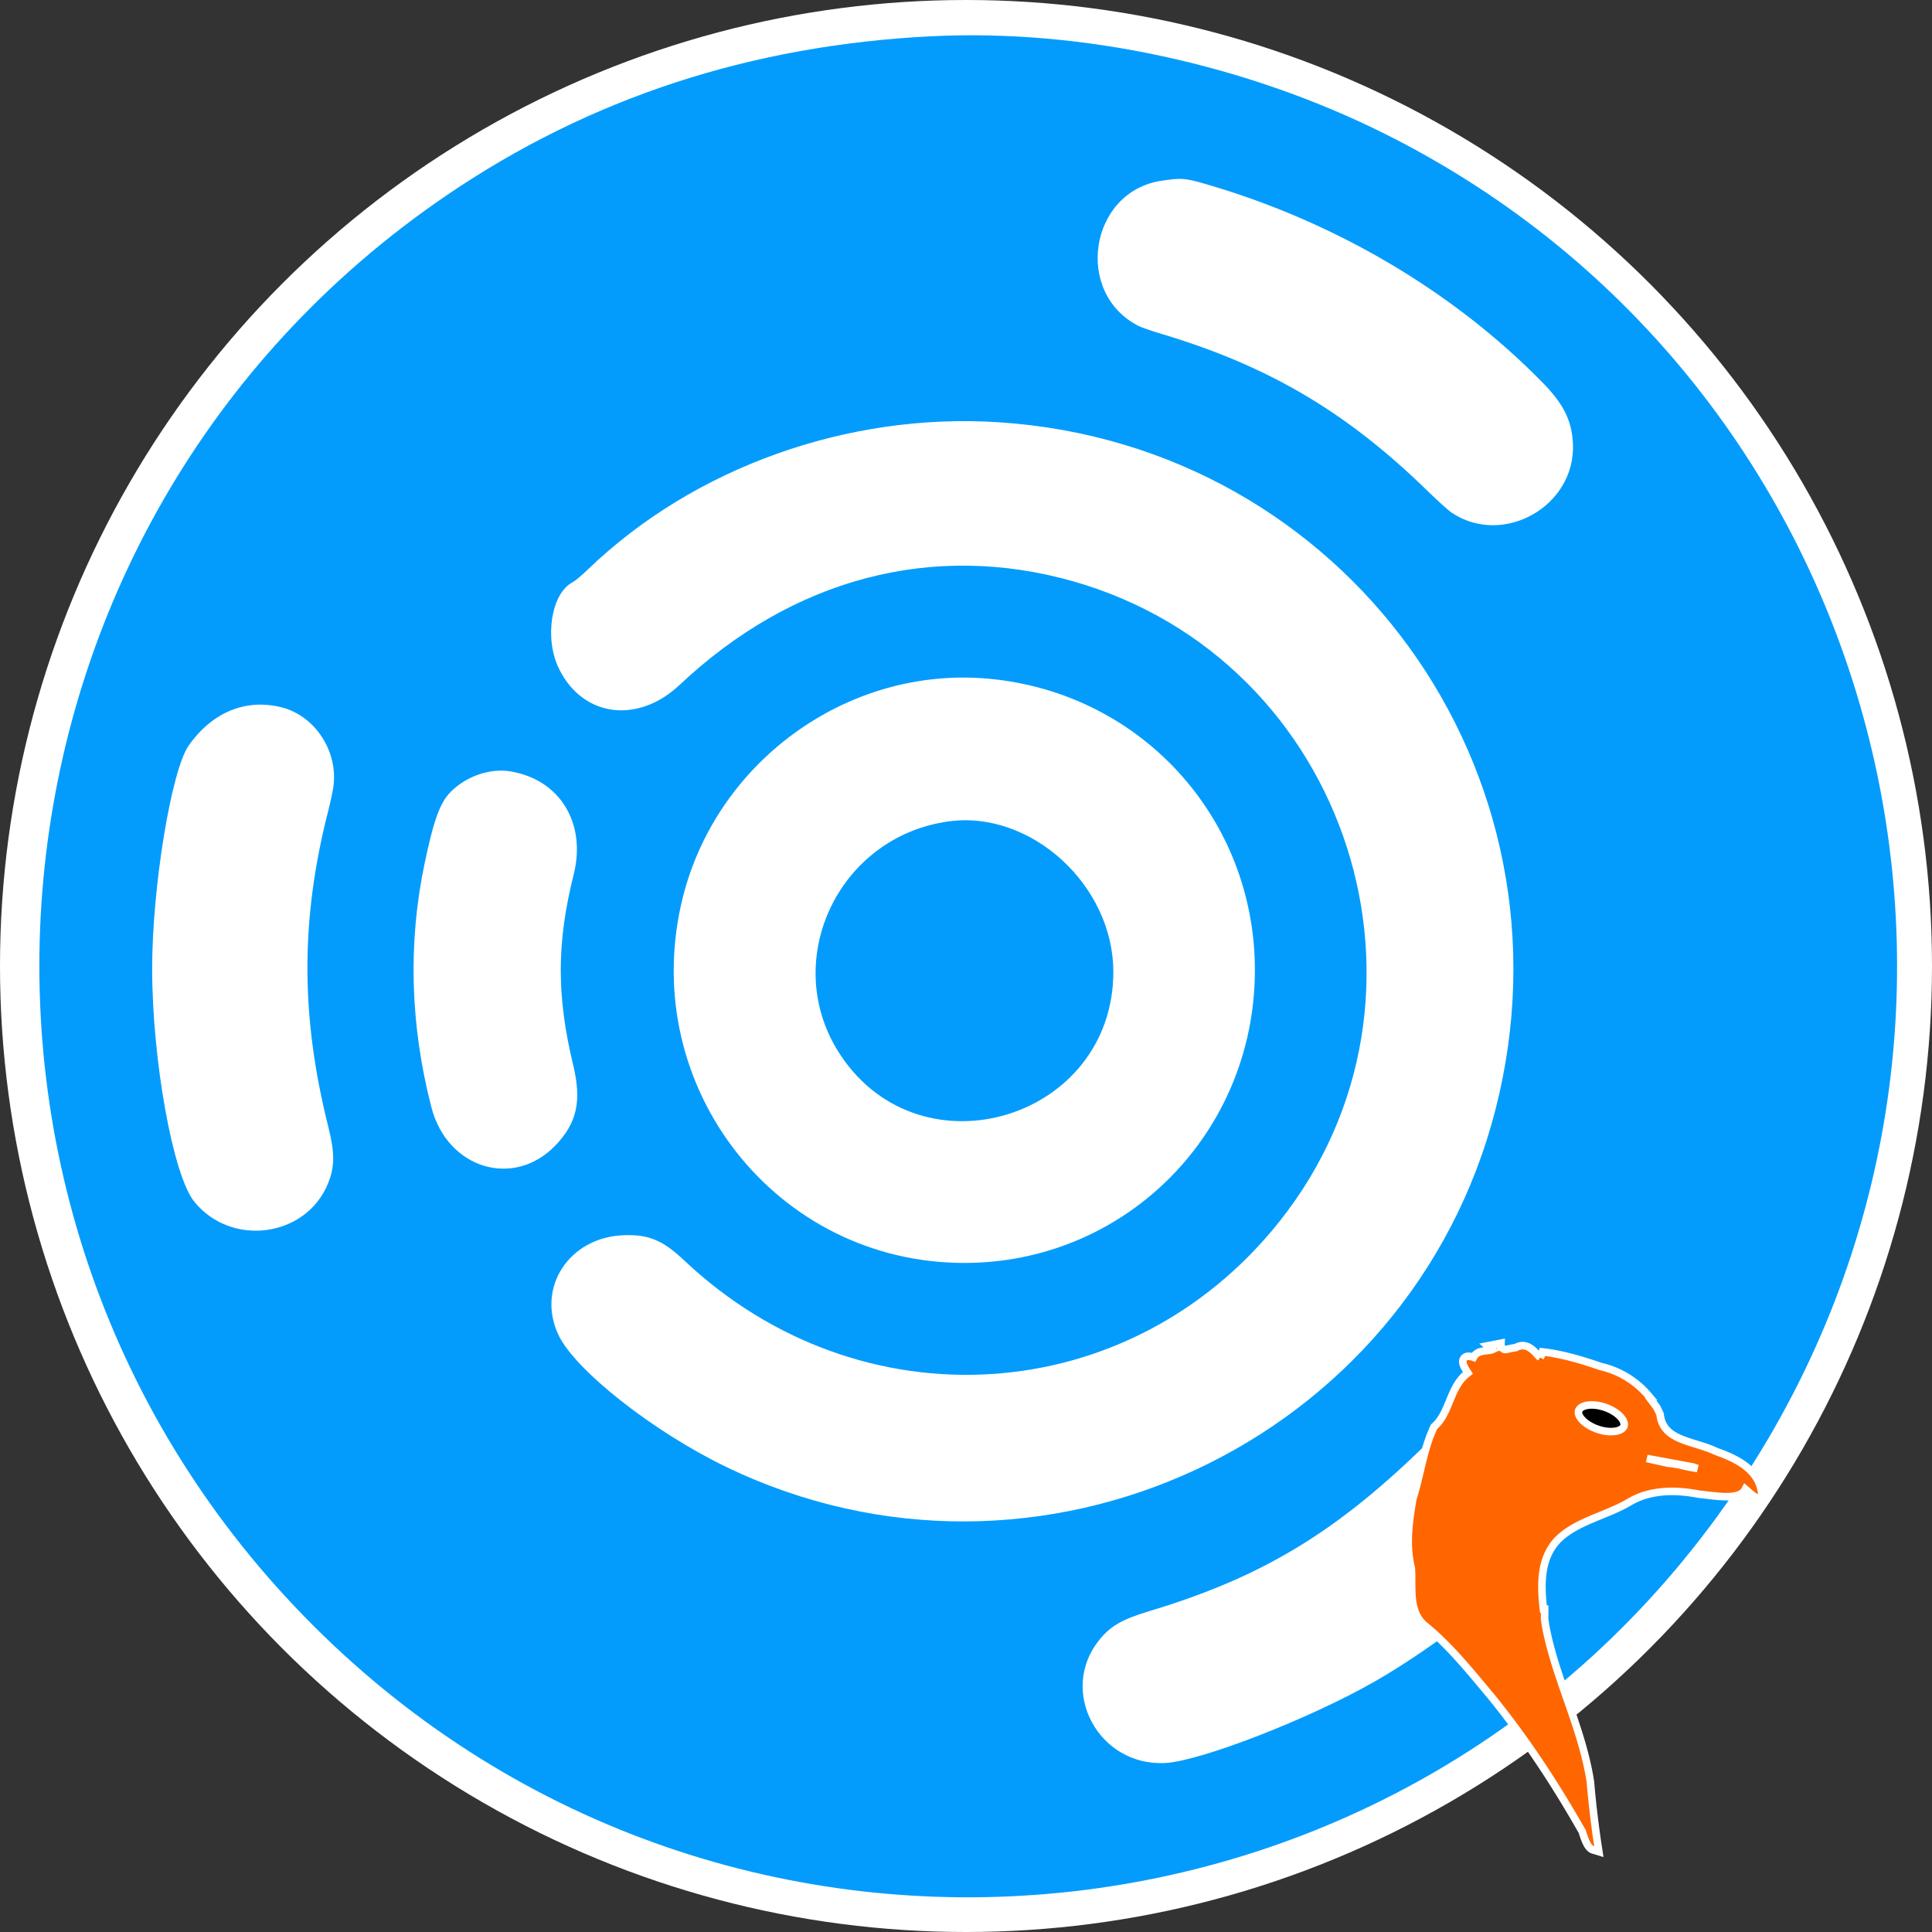 <svg width="512" height="512" fill="none" xmlns="http://www.w3.org/2000/svg"><rect width="100%" height="100%" fill="#333333" stroke="none"/><circle cx="256" cy="256" r="256" fill="#fff"/><path fill-rule="evenodd" clip-rule="evenodd" d="M246.885 9.604c-48.043 2.392-90.77 16.419-128.638 42.23C-9.787 139.106-26.674 321.26 83.104 430.887c109.763 109.612 291.965 91.474 377.979-37.628 82.361-123.62 38.259-291.579-93.929-357.716-37.027-18.525-80.563-27.914-120.269-25.938Zm72.419 39.106c34.313 9.916 65.779 28.446 89.573 52.752 5.511 5.631 7.707 10.091 7.97 16.191.71 16.476-18.472 27.345-32.147 18.212-.836-.558-3.673-3.117-6.306-5.688-21.465-20.958-42.145-33.175-70.557-41.683-2.589-.776-5.291-1.703-6.004-2.06-17.321-8.695-13.156-35.639 5.956-38.532 5.193-.787 6.249-.713 11.515.808Zm-54.535 63.198c91.777 6.019 154.421 92.686 131.576 182.032-22.684 88.712-121.498 134.627-203.967 94.774-19.29-9.322-39.971-25.604-44.38-34.941-5.914-12.524 2.827-25.908 17.259-26.425 6.663-.24 10.362 1.298 16.066 6.68 46.785 44.137 117.996 39.533 157.651-10.196 47.394-59.434 18.645-148.932-54.532-169.766-37.194-10.589-74.315-.833-104.306 27.413-11.135 10.488-25.701 8.559-31.988-4.236-3.966-8.071-2.067-20.064 3.634-22.96.597-.302 2.411-1.826 4.033-3.389 28.056-27.007 68.88-41.615 108.954-38.986Zm-2.81 67.956c41.236 3.744 71.846 38.326 70.558 79.713-1.31 42.097-35.139 75.114-76.963 75.114-49.731 0-86.176-46.321-74.982-95.298 8.487-37.13 43.778-62.943 81.387-59.529ZM74.49 187.416c8.93 2.193 15.125 11.573 13.87 21.003-.162 1.21-.794 4.162-1.404 6.56-7.323 28.697-7.313 54.31.031 83.56 1.75 6.973 1.744 10.606-.029 15.018-5.761 14.325-25.604 17.066-35.473 4.901-5.643-6.956-11.155-37.487-11.161-61.819-.005-21.479 5.08-52.514 9.678-59.053 6.191-8.808 15.05-12.487 24.488-10.17Zm60.619 16.985c13.17 2.079 20.351 13.672 16.926 27.327-4.522 18.037-4.566 32.151-.152 50.438 2.307 9.564 1.047 15.374-4.624 21.315-11.092 11.625-28.733 6.241-32.937-10.052-5.618-21.777-6.227-43.47-1.813-64.539 2.435-11.621 4.118-16.225 6.972-19.079 4.094-4.094 10.315-6.248 15.628-5.41Zm116.247 13.281c-29.521 4.104-44.903 37.476-28.572 61.989 21.527 32.31 72.261 16.772 72.261-22.132 0-22.949-21.861-42.892-43.689-39.857Zm145.471 158.91c15.869 3.509 22.418 22.337 11.948 34.362-8.934 10.26-28.438 25.475-44.365 34.606-17.273 9.904-46.342 21.206-55.709 21.659-17.564.851-28.232-18.965-17.488-32.483 3.026-3.809 6.071-5.573 13.465-7.8 29.16-8.781 48.595-20.353 71.77-42.737 7.433-7.179 12.967-9.245 20.379-7.607Z" fill="#049CFC"/><g clip-path="url(#a)"><path d="M425.371 382.145c5.016 0 9.082-3.592 9.082-8.023 0-4.431-4.066-8.022-9.082-8.022-5.016 0-9.082 3.591-9.082 8.022s4.066 8.023 9.082 8.023Z" fill="#000"/><path d="m397.76 356.995.027-1.041-1.224.239-.282.055-2.034.397 1.201 1.024c-.328.145-.801.198-1.535.279l-.011.001c-.645.072-1.531.171-2.26.567a2.713 2.713 0 0 0-1.152 1.172 5.715 5.715 0 0 0-.817-.218c-.431-.075-1.155-.125-1.653.414-.504.546-.367 1.245-.282 1.557.106.387.305.796.508 1.164.219.395.494.831.761 1.245l-.375.299c-2.265 1.804-3.397 4.542-4.432 7.043l-.027.066c-1.081 2.614-2.084 5.018-3.993 6.72l-.155.138-.087.189c-1.423 3.082-2.302 6.275-3.073 9.44-.176.72-.346 1.436-.515 2.15-.579 2.449-1.15 4.862-1.923 7.255l-.023.07-.012.073c-.99 5.926-1.906 12.062-.393 18.23.097 1.103.097 2.307.097 3.598v.13c0 1.35.005 2.783.139 4.178.268 2.783 1.072 5.617 3.601 7.56 5.798 4.759 10.721 10.662 15.634 16.551.567.68 1.133 1.359 1.701 2.036 8.589 10.564 16.162 21.964 22.939 33.721l1.209 2.097c.264.865.577 1.824.938 2.636.208.466.449.925.731 1.303.269.359.662.764 1.21.93l1.52.46-.242-1.57c-.68-4.407-1.562-11.418-1.99-16.855l-.003-.037-.005-.036c-1.112-7.25-3.45-14.13-5.812-20.906l-.347-.994c-2.252-6.453-4.475-12.822-5.721-19.461-.04-.296-.084-.595-.127-.89l-.001-.004c-.041-.28-.082-.557-.12-.832v-2.708h-.329c-.776-6.729-.789-13.461 3.732-18.287 2.451-2.468 5.528-4.041 8.858-5.466.827-.355 1.676-.701 2.533-1.052 2.541-1.038 5.16-2.108 7.542-3.498l.005-.003a20.177 20.177 0 0 1 4.01-1.828c.045-.007.097-.018.154-.035 4.132-1.275 8.585-1.247 12.986-.531l.16-.987-.164.986.004.001.013.003.045.009c.032.007.093.021.154.031l.303.05c.32.052.633.104.928.161l.051.01.052.005c.502.045 1.125.119 1.814.201 1.401.168 3.078.368 4.577.419 1.138.038 2.282-.002 3.249-.226.939-.218 1.933-.662 2.435-1.62l.068-.13.268.232c.319.278.624.542.923.795.348.294.68.563.974.771.257.182.613.413.982.496l1.355.305-.141-1.382c-.343-3.347-2.195-5.741-4.533-7.49-2.3-1.72-5.129-2.863-7.607-3.74-1.512-.729-3.187-1.264-4.802-1.764a98.627 98.627 0 0 1-.399-.123c-1.516-.468-2.97-.917-4.296-1.489-1.435-.62-2.647-1.355-3.553-2.34-.891-.969-1.529-2.226-1.747-3.974l-.018-.15-.062-.137-.043-.096c-.228-.505-.475-1.055-.777-1.593l-.032-.057-.04-.053-1.529-2.038.154-.077-.823-.972c-3.207-3.784-7.704-6.532-12.508-7.603-4.566-1.58-9.758-3.167-14.715-3.802l-.812-.104-.263.775c-.12.354-.225.577-.303.711a2.416 2.416 0 0 1-.113-.094 11.667 11.667 0 0 1-.743-.757l-.003-.003-.029-.032c-.549-.589-1.309-1.405-2.235-1.866a3.431 3.431 0 0 0-1.698-.381c-.564.025-1.125.198-1.678.52-.799.104-1.39.232-1.845.335l-.004.001c-.531.12-.746.169-.929.171-.164.001-.356-.018-1.146-.643Zm47.344 31.21a36.598 36.598 0 0 0-3.062-.439l-5.348-1.197-.25-.064 12.242 2.265c.382.142.77.278 1.161.407l-.444-.075c-1.462-.248-2.874-.51-4.214-.878l-.042-.011-.043-.008Zm-9.701 8.093h-.001.001Zm-13.783-23.97c1.116-.03 2.423.176 3.769.639 1.785.617 3.211 1.563 4.089 2.544.903 1.01 1.079 1.865.884 2.428-.193.559-.862 1.121-2.206 1.352-1.305.225-3.019.081-4.805-.54-1.79-.623-3.218-1.558-4.095-2.526-.899-.993-1.076-1.835-.88-2.406.248-.718 1.287-1.439 3.244-1.491Z" fill="#F60" stroke="#fff" stroke-width="2"/></g><defs><clipPath id="a"><path fill="#fff" transform="translate(340 344)" d="M0 0h155v155H0z"/></clipPath></defs></svg>